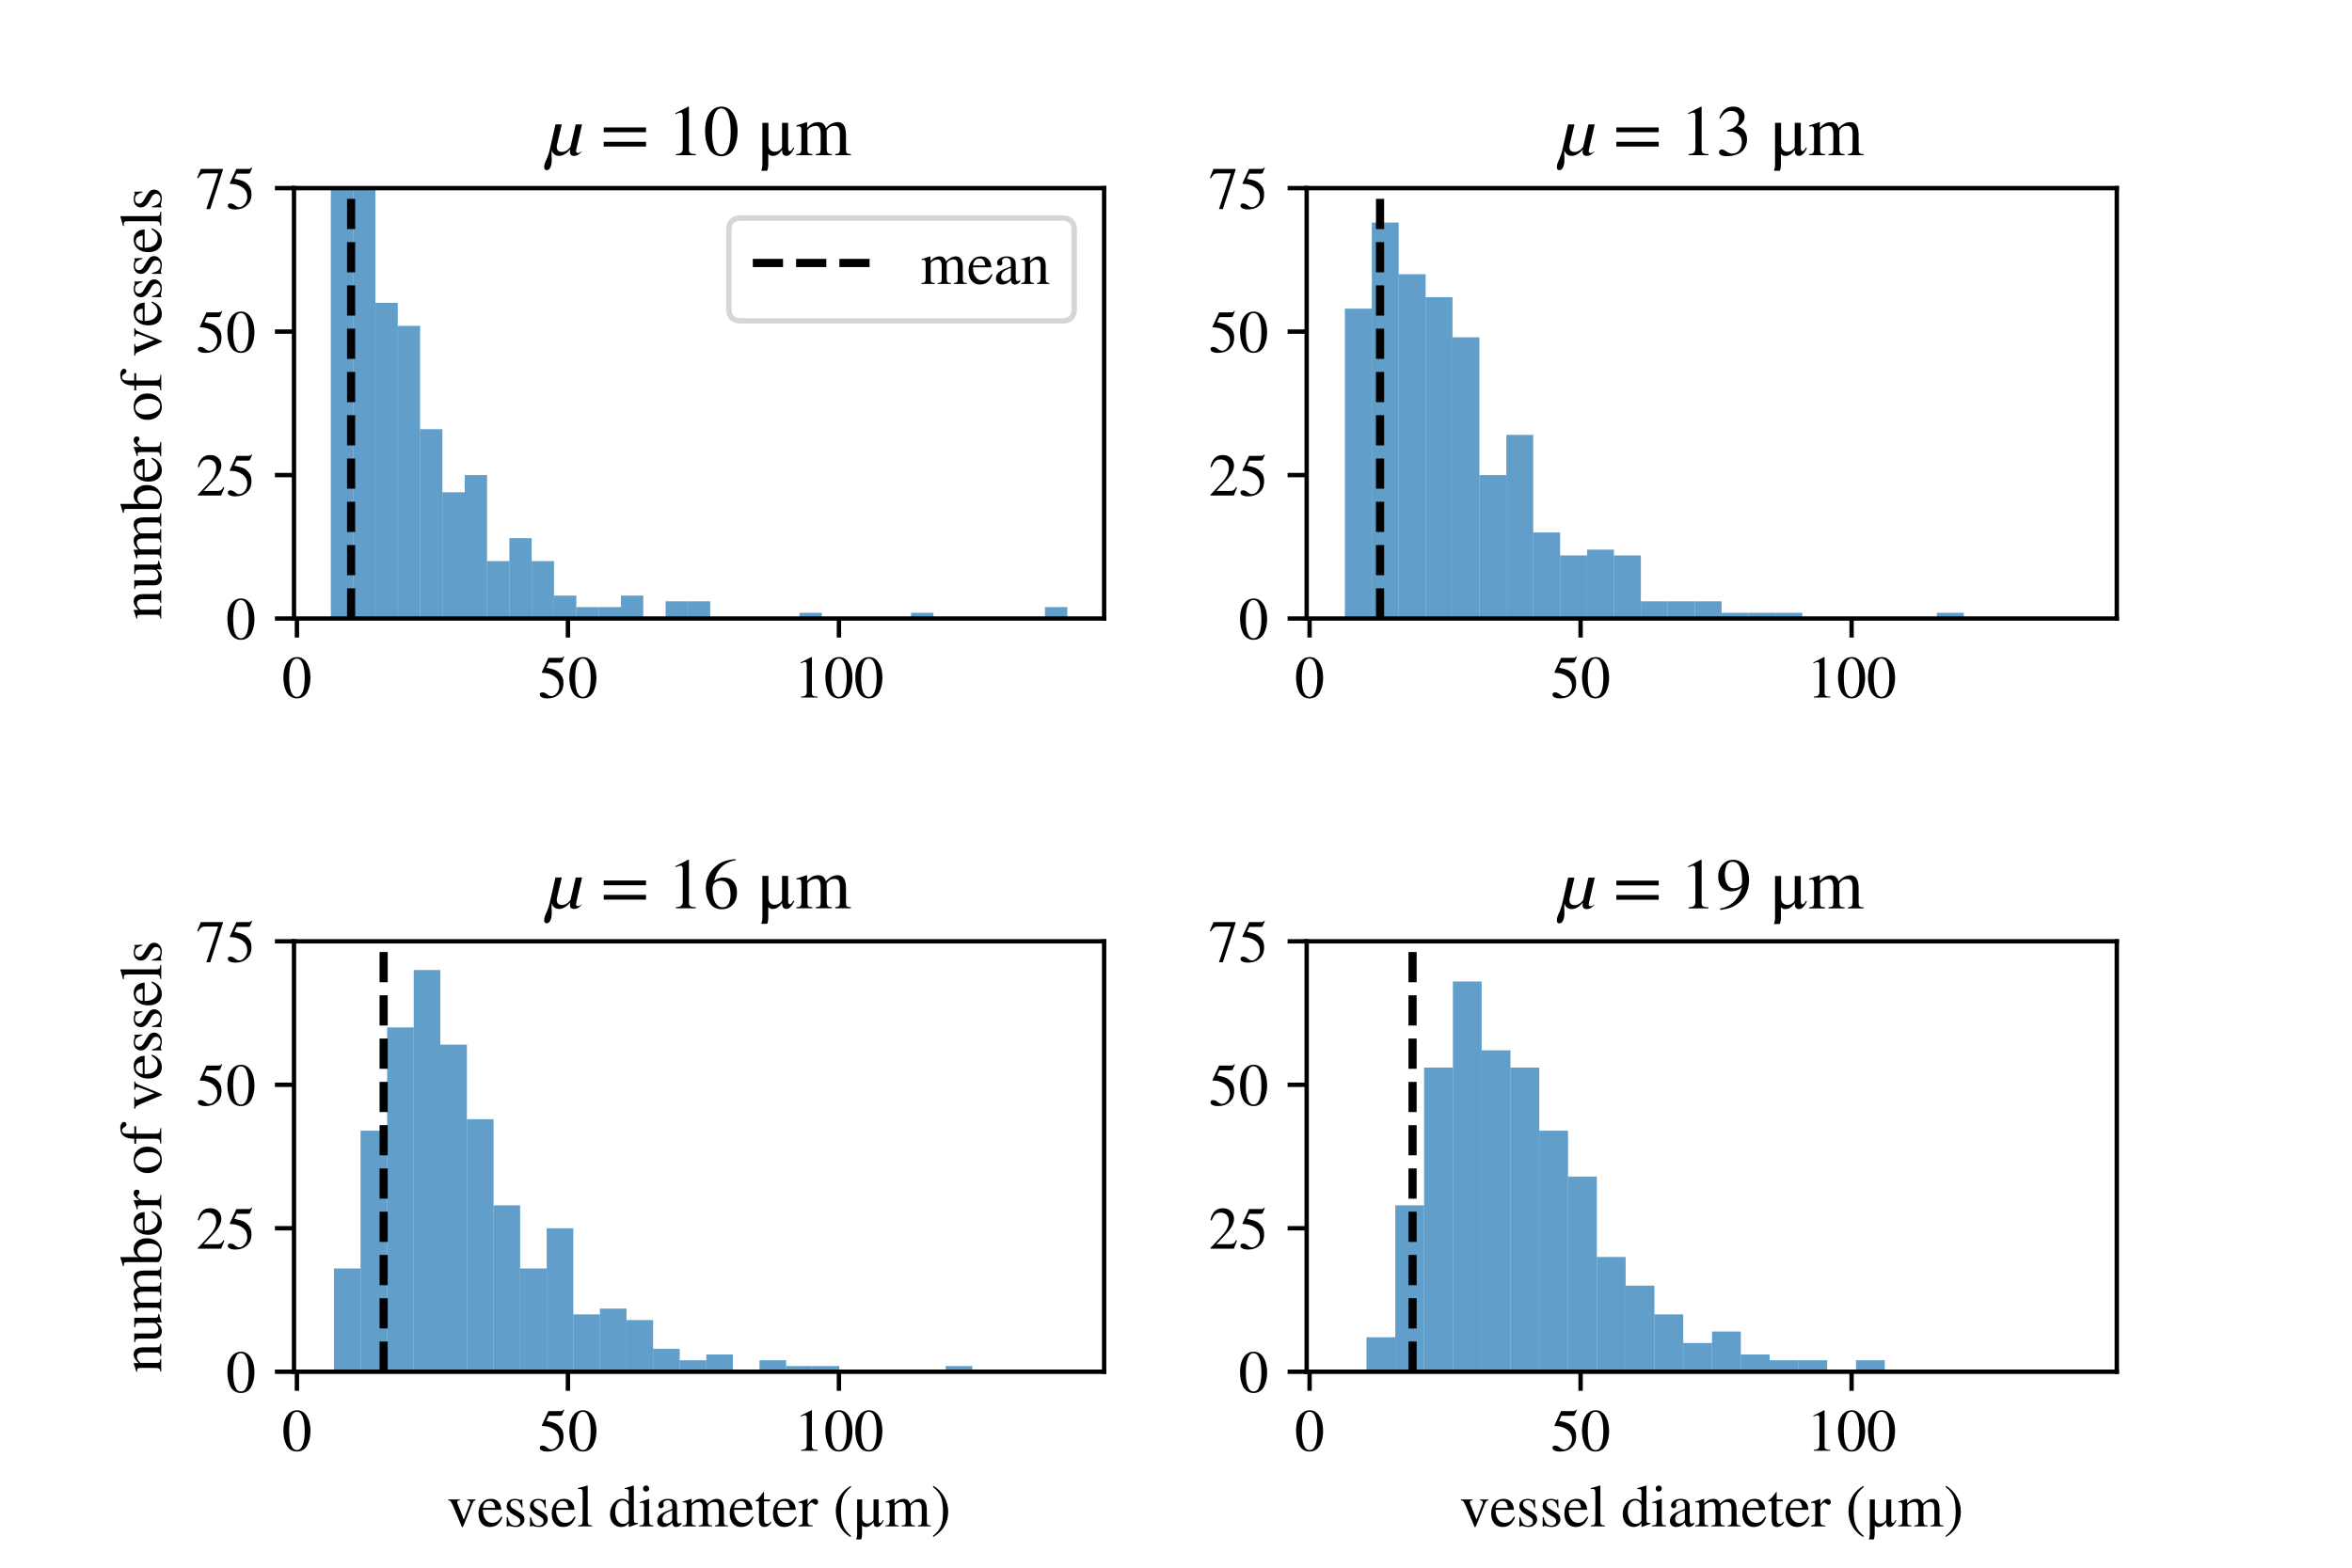 <?xml version="1.0" encoding="utf-8" standalone="no"?>
<!DOCTYPE svg PUBLIC "-//W3C//DTD SVG 1.1//EN"
  "http://www.w3.org/Graphics/SVG/1.1/DTD/svg11.dtd">
<!-- Created with matplotlib (https://matplotlib.org/) -->
<svg height="288pt" version="1.1" viewBox="0 0 432 288" width="432pt" xmlns="http://www.w3.org/2000/svg" xmlns:xlink="http://www.w3.org/1999/xlink">
 <defs>
  <style type="text/css">
*{stroke-linecap:butt;stroke-linejoin:round;}
  </style>
 </defs>
 <g id="figure_1">
  <g id="patch_1">
   <path d="M 0 288 
L 432 288 
L 432 0 
L 0 0 
z
" style="fill:#ffffff;"/>
  </g>
  <g id="axes_1">
   <g id="patch_2">
    <path d="M 54 113.629 
L 202.8 113.629 
L 202.8 34.56 
L 54 34.56 
z
" style="fill:#ffffff;"/>
   </g>
   <g id="patch_3">
    <path clip-path="url(#pf785f69124)" d="M 60.764 113.629 
L 64.863 113.629 
L 64.863 33.506 
L 60.764 33.506 
z
" style="fill:#1f77b4;opacity:0.7;"/>
   </g>
   <g id="patch_4">
    <path clip-path="url(#pf785f69124)" d="M 64.863 113.629 
L 68.962 113.629 
L 68.962 19.8 
L 64.863 19.8 
z
" style="fill:#1f77b4;opacity:0.7;"/>
   </g>
   <g id="patch_5">
    <path clip-path="url(#pf785f69124)" d="M 68.962 113.629 
L 73.061 113.629 
L 73.061 55.645 
L 68.962 55.645 
z
" style="fill:#1f77b4;opacity:0.7;"/>
   </g>
   <g id="patch_6">
    <path clip-path="url(#pf785f69124)" d="M 73.061 113.629 
L 77.16 113.629 
L 77.16 59.862 
L 73.061 59.862 
z
" style="fill:#1f77b4;opacity:0.7;"/>
   </g>
   <g id="patch_7">
    <path clip-path="url(#pf785f69124)" d="M 77.16 113.629 
L 81.26 113.629 
L 81.26 78.839 
L 77.16 78.839 
z
" style="fill:#1f77b4;opacity:0.7;"/>
   </g>
   <g id="patch_8">
    <path clip-path="url(#pf785f69124)" d="M 81.26 113.629 
L 85.359 113.629 
L 85.359 90.435 
L 81.26 90.435 
z
" style="fill:#1f77b4;opacity:0.7;"/>
   </g>
   <g id="patch_9">
    <path clip-path="url(#pf785f69124)" d="M 85.359 113.629 
L 89.458 113.629 
L 89.458 87.273 
L 85.359 87.273 
z
" style="fill:#1f77b4;opacity:0.7;"/>
   </g>
   <g id="patch_10">
    <path clip-path="url(#pf785f69124)" d="M 89.458 113.629 
L 93.557 113.629 
L 93.557 103.087 
L 89.458 103.087 
z
" style="fill:#1f77b4;opacity:0.7;"/>
   </g>
   <g id="patch_11">
    <path clip-path="url(#pf785f69124)" d="M 93.557 113.629 
L 97.656 113.629 
L 97.656 98.87 
L 93.557 98.87 
z
" style="fill:#1f77b4;opacity:0.7;"/>
   </g>
   <g id="patch_12">
    <path clip-path="url(#pf785f69124)" d="M 97.656 113.629 
L 101.755 113.629 
L 101.755 103.087 
L 97.656 103.087 
z
" style="fill:#1f77b4;opacity:0.7;"/>
   </g>
   <g id="patch_13">
    <path clip-path="url(#pf785f69124)" d="M 101.755 113.629 
L 105.855 113.629 
L 105.855 109.412 
L 101.755 109.412 
z
" style="fill:#1f77b4;opacity:0.7;"/>
   </g>
   <g id="patch_14">
    <path clip-path="url(#pf785f69124)" d="M 105.855 113.629 
L 109.954 113.629 
L 109.954 111.521 
L 105.855 111.521 
z
" style="fill:#1f77b4;opacity:0.7;"/>
   </g>
   <g id="patch_15">
    <path clip-path="url(#pf785f69124)" d="M 109.954 113.629 
L 114.053 113.629 
L 114.053 111.521 
L 109.954 111.521 
z
" style="fill:#1f77b4;opacity:0.7;"/>
   </g>
   <g id="patch_16">
    <path clip-path="url(#pf785f69124)" d="M 114.053 113.629 
L 118.152 113.629 
L 118.152 109.412 
L 114.053 109.412 
z
" style="fill:#1f77b4;opacity:0.7;"/>
   </g>
   <g id="patch_17">
    <path clip-path="url(#pf785f69124)" d="M 118.152 113.629 
L 122.251 113.629 
L 122.251 113.629 
L 118.152 113.629 
z
" style="fill:#1f77b4;opacity:0.7;"/>
   </g>
   <g id="patch_18">
    <path clip-path="url(#pf785f69124)" d="M 122.251 113.629 
L 126.35 113.629 
L 126.35 110.466 
L 122.251 110.466 
z
" style="fill:#1f77b4;opacity:0.7;"/>
   </g>
   <g id="patch_19">
    <path clip-path="url(#pf785f69124)" d="M 126.35 113.629 
L 130.45 113.629 
L 130.45 110.466 
L 126.35 110.466 
z
" style="fill:#1f77b4;opacity:0.7;"/>
   </g>
   <g id="patch_20">
    <path clip-path="url(#pf785f69124)" d="M 130.45 113.629 
L 134.549 113.629 
L 134.549 113.629 
L 130.45 113.629 
z
" style="fill:#1f77b4;opacity:0.7;"/>
   </g>
   <g id="patch_21">
    <path clip-path="url(#pf785f69124)" d="M 134.549 113.629 
L 138.648 113.629 
L 138.648 113.629 
L 134.549 113.629 
z
" style="fill:#1f77b4;opacity:0.7;"/>
   </g>
   <g id="patch_22">
    <path clip-path="url(#pf785f69124)" d="M 138.648 113.629 
L 142.747 113.629 
L 142.747 113.629 
L 138.648 113.629 
z
" style="fill:#1f77b4;opacity:0.7;"/>
   </g>
   <g id="patch_23">
    <path clip-path="url(#pf785f69124)" d="M 142.747 113.629 
L 146.846 113.629 
L 146.846 113.629 
L 142.747 113.629 
z
" style="fill:#1f77b4;opacity:0.7;"/>
   </g>
   <g id="patch_24">
    <path clip-path="url(#pf785f69124)" d="M 146.846 113.629 
L 150.945 113.629 
L 150.945 112.575 
L 146.846 112.575 
z
" style="fill:#1f77b4;opacity:0.7;"/>
   </g>
   <g id="patch_25">
    <path clip-path="url(#pf785f69124)" d="M 150.945 113.629 
L 155.045 113.629 
L 155.045 113.629 
L 150.945 113.629 
z
" style="fill:#1f77b4;opacity:0.7;"/>
   </g>
   <g id="patch_26">
    <path clip-path="url(#pf785f69124)" d="M 155.045 113.629 
L 159.144 113.629 
L 159.144 113.629 
L 155.045 113.629 
z
" style="fill:#1f77b4;opacity:0.7;"/>
   </g>
   <g id="patch_27">
    <path clip-path="url(#pf785f69124)" d="M 159.144 113.629 
L 163.243 113.629 
L 163.243 113.629 
L 159.144 113.629 
z
" style="fill:#1f77b4;opacity:0.7;"/>
   </g>
   <g id="patch_28">
    <path clip-path="url(#pf785f69124)" d="M 163.243 113.629 
L 167.342 113.629 
L 167.342 113.629 
L 163.243 113.629 
z
" style="fill:#1f77b4;opacity:0.7;"/>
   </g>
   <g id="patch_29">
    <path clip-path="url(#pf785f69124)" d="M 167.342 113.629 
L 171.441 113.629 
L 171.441 112.575 
L 167.342 112.575 
z
" style="fill:#1f77b4;opacity:0.7;"/>
   </g>
   <g id="patch_30">
    <path clip-path="url(#pf785f69124)" d="M 171.441 113.629 
L 175.54 113.629 
L 175.54 113.629 
L 171.441 113.629 
z
" style="fill:#1f77b4;opacity:0.7;"/>
   </g>
   <g id="patch_31">
    <path clip-path="url(#pf785f69124)" d="M 175.54 113.629 
L 179.64 113.629 
L 179.64 113.629 
L 175.54 113.629 
z
" style="fill:#1f77b4;opacity:0.7;"/>
   </g>
   <g id="patch_32">
    <path clip-path="url(#pf785f69124)" d="M 179.64 113.629 
L 183.739 113.629 
L 183.739 113.629 
L 179.64 113.629 
z
" style="fill:#1f77b4;opacity:0.7;"/>
   </g>
   <g id="patch_33">
    <path clip-path="url(#pf785f69124)" d="M 183.739 113.629 
L 187.838 113.629 
L 187.838 113.629 
L 183.739 113.629 
z
" style="fill:#1f77b4;opacity:0.7;"/>
   </g>
   <g id="patch_34">
    <path clip-path="url(#pf785f69124)" d="M 187.838 113.629 
L 191.937 113.629 
L 191.937 113.629 
L 187.838 113.629 
z
" style="fill:#1f77b4;opacity:0.7;"/>
   </g>
   <g id="patch_35">
    <path clip-path="url(#pf785f69124)" d="M 191.937 113.629 
L 196.036 113.629 
L 196.036 111.521 
L 191.937 111.521 
z
" style="fill:#1f77b4;opacity:0.7;"/>
   </g>
   <g id="matplotlib.axis_1">
    <g id="xtick_1">
     <g id="line2d_1">
      <defs>
       <path d="M 0 0 
L 0 3.5 
" id="m9062e6466d" style="stroke:#000000;stroke-width:0.8;"/>
      </defs>
      <g>
       <use style="stroke:#000000;stroke-width:0.8;" x="54.536" xlink:href="#m9062e6466d" y="113.629"/>
      </g>
     </g>
     <g id="text_1">
      <!-- 0 -->
      <defs>
       <path d="M 47.594 33 
Q 47.594 26.297 46.297 20.344 
Q 45 14.406 42.453 9.406 
Q 39.906 4.406 35.406 1.5 
Q 30.906 -1.406 25 -1.406 
Q 18.906 -1.406 14.297 1.688 
Q 9.703 4.797 7.203 10 
Q 4.703 15.203 3.547 21.094 
Q 2.406 27 2.406 33.594 
Q 2.406 42.906 4.703 50.344 
Q 7 57.797 12.344 62.688 
Q 17.703 67.594 25.406 67.594 
Q 35.203 67.594 41.391 58 
Q 47.594 48.406 47.594 33 
z
M 38 32.5 
Q 38 48.297 34.641 56.641 
Q 31.297 65 24.797 65 
Q 18.594 65 15.297 56.594 
Q 12 48.203 12 32.906 
Q 12 17.5 15.297 9.344 
Q 18.594 1.203 25 1.203 
Q 31.297 1.203 34.641 9.344 
Q 38 17.5 38 32.5 
z
" id="STIXGeneral-Regular-48"/>
      </defs>
      <g transform="translate(51.786 128.142)scale(0.11 -0.11)">
       <use xlink:href="#STIXGeneral-Regular-48"/>
      </g>
     </g>
    </g>
    <g id="xtick_2">
     <g id="line2d_2">
      <g>
       <use style="stroke:#000000;stroke-width:0.8;" x="104.312" xlink:href="#m9062e6466d" y="113.629"/>
      </g>
     </g>
     <g id="text_2">
      <!-- 50 -->
      <defs>
       <path d="M 43.797 68.094 
L 40.203 59.594 
Q 39.594 58.297 37.5 58.297 
L 18.094 58.297 
L 14.094 49.797 
Q 25.094 47.703 30 45.25 
Q 34.906 42.797 39.094 37 
Q 42.594 32.203 42.594 24.297 
Q 42.594 17.094 40.25 12.188 
Q 37.906 7.297 32.797 3.5 
Q 26 -1.406 15.797 -1.406 
Q 10.094 -1.406 6.594 0.297 
Q 3.094 2 3.094 4.797 
Q 3.094 8.594 7.594 8.594 
Q 11.203 8.594 15 5.5 
Q 18.906 2.297 22.094 2.297 
Q 27.297 2.297 31.438 7.5 
Q 35.594 12.703 35.594 19.203 
Q 35.594 28.797 28.906 34.203 
Q 20.203 41.203 7.594 41.203 
Q 6.406 41.203 6.406 42 
L 6.5 42.5 
L 17.406 66.203 
L 38.094 66.203 
Q 39.797 66.203 40.75 66.703 
Q 41.703 67.203 42.906 68.797 
z
" id="STIXGeneral-Regular-53"/>
      </defs>
      <g transform="translate(98.812 128.142)scale(0.11 -0.11)">
       <use xlink:href="#STIXGeneral-Regular-53"/>
       <use x="50" xlink:href="#STIXGeneral-Regular-48"/>
      </g>
     </g>
    </g>
    <g id="xtick_3">
     <g id="line2d_3">
      <g>
       <use style="stroke:#000000;stroke-width:0.8;" x="154.088" xlink:href="#m9062e6466d" y="113.629"/>
      </g>
     </g>
     <g id="text_3">
      <!-- 100 -->
      <defs>
       <path d="M 39.406 0 
L 11.797 0 
L 11.797 1.5 
Q 17.297 1.797 19.297 3.547 
Q 21.297 5.297 21.297 9.5 
L 21.297 54.406 
Q 21.297 59.297 18.297 59.297 
Q 16.906 59.297 13.797 58.094 
L 11.094 57.094 
L 11.094 58.5 
L 29 67.594 
L 29.906 67.297 
L 29.906 7.594 
Q 29.906 4.297 31.906 2.891 
Q 33.906 1.5 39.406 1.5 
z
" id="STIXGeneral-Regular-49"/>
      </defs>
      <g transform="translate(145.838 128.142)scale(0.11 -0.11)">
       <use xlink:href="#STIXGeneral-Regular-49"/>
       <use x="50" xlink:href="#STIXGeneral-Regular-48"/>
       <use x="100" xlink:href="#STIXGeneral-Regular-48"/>
      </g>
     </g>
    </g>
   </g>
   <g id="matplotlib.axis_2">
    <g id="ytick_1">
     <g id="line2d_4">
      <defs>
       <path d="M 0 0 
L -3.5 0 
" id="m9eb4b8b4f2" style="stroke:#000000;stroke-width:0.8;"/>
      </defs>
      <g>
       <use style="stroke:#000000;stroke-width:0.8;" x="54" xlink:href="#m9eb4b8b4f2" y="113.629"/>
      </g>
     </g>
     <g id="text_4">
      <!-- 0 -->
      <g transform="translate(41.5 117.385)scale(0.11 -0.11)">
       <use xlink:href="#STIXGeneral-Regular-48"/>
      </g>
     </g>
    </g>
    <g id="ytick_2">
     <g id="line2d_5">
      <g>
       <use style="stroke:#000000;stroke-width:0.8;" x="54" xlink:href="#m9eb4b8b4f2" y="87.273"/>
      </g>
     </g>
     <g id="text_5">
      <!-- 25 -->
      <defs>
       <path d="M 47.406 13.703 
L 42 0 
L 2.906 0 
L 2.906 1.203 
L 20.703 20.094 
Q 27.703 27.406 30.703 33.5 
Q 33.703 39.594 33.703 46.094 
Q 33.703 52.797 30 56.5 
Q 26.297 60.203 19.797 60.203 
Q 14.406 60.203 11.25 57.391 
Q 8.094 54.594 5.094 47.203 
L 3 47.703 
Q 4.703 57 9.844 62.297 
Q 15 67.594 23.797 67.594 
Q 32.094 67.594 37.188 62.594 
Q 42.297 57.594 42.297 50 
Q 42.297 38.703 29.5 25.203 
L 13 7.594 
L 36.406 7.594 
Q 39.703 7.594 41.641 8.891 
Q 43.594 10.203 46 14.297 
z
" id="STIXGeneral-Regular-50"/>
      </defs>
      <g transform="translate(36 91.029)scale(0.11 -0.11)">
       <use xlink:href="#STIXGeneral-Regular-50"/>
       <use x="50" xlink:href="#STIXGeneral-Regular-53"/>
      </g>
     </g>
    </g>
    <g id="ytick_3">
     <g id="line2d_6">
      <g>
       <use style="stroke:#000000;stroke-width:0.8;" x="54" xlink:href="#m9eb4b8b4f2" y="60.916"/>
      </g>
     </g>
     <g id="text_6">
      <!-- 50 -->
      <g transform="translate(36 64.673)scale(0.11 -0.11)">
       <use xlink:href="#STIXGeneral-Regular-53"/>
       <use x="50" xlink:href="#STIXGeneral-Regular-48"/>
      </g>
     </g>
    </g>
    <g id="ytick_4">
     <g id="line2d_7">
      <g>
       <use style="stroke:#000000;stroke-width:0.8;" x="54" xlink:href="#m9eb4b8b4f2" y="34.56"/>
      </g>
     </g>
     <g id="text_7">
      <!-- 75 -->
      <defs>
       <path d="M 44.906 64.594 
L 23.703 -0.797 
L 17.203 -0.797 
L 37 58.797 
L 15.5 58.797 
Q 11.203 58.797 9.094 57.297 
Q 7 55.797 3.797 50.594 
L 2 51.5 
L 8 66.203 
L 44.906 66.203 
z
" id="STIXGeneral-Regular-55"/>
      </defs>
      <g transform="translate(36 38.316)scale(0.11 -0.11)">
       <use xlink:href="#STIXGeneral-Regular-55"/>
       <use x="50" xlink:href="#STIXGeneral-Regular-53"/>
      </g>
     </g>
    </g>
    <g id="text_8">
     <!-- number of vessels -->
     <defs>
      <path d="M 48.5 0 
L 27.703 0 
L 27.797 1.5 
Q 31.5 1.797 32.75 3.641 
Q 34 5.5 34 10.5 
L 34 30.406 
Q 34 40.5 26.703 40.5 
Q 24.203 40.5 22 39.297 
Q 19.797 38.094 16.406 34.797 
L 16.406 7.203 
Q 16.406 4.203 17.75 3 
Q 19.094 1.797 22.906 1.5 
L 22.906 0 
L 1.797 0 
L 1.797 1.5 
Q 5.594 1.797 6.797 3.344 
Q 8 4.906 8 9.406 
L 8 33.703 
Q 8 37.406 7.297 38.797 
Q 6.594 40.203 4.5 40.203 
Q 2.5 40.203 1.594 39.797 
L 1.594 41.5 
Q 8.594 43.5 15.297 46 
L 16.094 45.703 
L 16.094 37.906 
L 16.203 37.906 
Q 23.297 46 30.594 46 
Q 36.297 46 39.344 42 
Q 42.406 38 42.406 30.594 
L 42.406 8.5 
Q 42.406 4.5 43.594 3.203 
Q 44.797 1.906 48.5 1.5 
z
" id="STIXGeneral-Regular-110"/>
      <path d="M 48 5 
L 48 3.594 
Q 40.203 1.5 34.297 -0.906 
L 33.797 -0.594 
L 33.797 7.594 
L 33.594 7.594 
Q 27.297 -1 19.297 -1 
Q 13.594 -1 10.344 2.5 
Q 7.094 6 7.094 11.797 
L 7.094 36.906 
Q 7.094 40.594 5.797 42 
Q 4.5 43.406 0.906 43.594 
L 0.906 45 
L 15.5 45 
L 15.5 12.703 
Q 15.5 9.297 17.547 7.047 
Q 19.594 4.797 22.594 4.797 
Q 27.5 4.797 31 7.906 
Q 32.297 9.094 32.797 10.141 
Q 33.297 11.203 33.297 13.703 
L 33.297 36.797 
Q 33.297 40.703 31.891 41.844 
Q 30.5 43 25.906 43.297 
L 25.906 45 
L 41.703 45 
L 41.703 10.703 
Q 41.703 7.203 42.844 6.094 
Q 44 5 47.406 5 
z
" id="STIXGeneral-Regular-117"/>
      <path d="M 77.5 0 
L 55.703 0 
L 55.703 1.5 
Q 59.906 1.906 61.047 3.25 
Q 62.203 4.594 62.203 9 
L 62.203 29.594 
Q 62.203 35.594 60.453 38.188 
Q 58.703 40.797 54.5 40.797 
Q 51 40.797 48.547 39.391 
Q 46.094 38 43.797 34.703 
L 43.797 9.5 
Q 43.797 4.703 45.25 3.141 
Q 46.703 1.594 51 1.5 
L 51 0 
L 28.594 0 
L 28.594 1.5 
Q 33 1.797 34.203 2.938 
Q 35.406 4.094 35.406 8.594 
L 35.406 29.703 
Q 35.406 40.797 28.906 40.797 
Q 26.094 40.797 22.938 39.547 
Q 19.797 38.297 18.297 36.5 
Q 17 35 17 34.797 
L 17 7 
Q 17 3.797 18.391 2.75 
Q 19.797 1.703 23.797 1.5 
L 23.797 0 
L 1.594 0 
L 1.594 1.5 
Q 5.797 1.594 7.188 3.047 
Q 8.594 4.5 8.594 8.797 
L 8.594 33.594 
Q 8.594 37.297 7.797 38.75 
Q 7 40.203 5.094 40.203 
Q 3.594 40.203 1.906 39.797 
L 1.906 41.5 
Q 8.703 43.406 15.797 46 
L 16.594 45.703 
L 16.594 38.297 
L 16.797 38.297 
Q 21.297 43 24.75 44.5 
Q 28.203 46 32.094 46 
Q 40 46 42.703 37.594 
Q 50.5 46 59 46 
Q 70.594 46 70.594 28 
L 70.594 7.703 
Q 70.594 4.406 71.594 3.156 
Q 72.594 1.906 74.906 1.703 
L 77.5 1.5 
z
" id="STIXGeneral-Regular-109"/>
      <path d="M 15.297 68.094 
L 15.297 37.594 
Q 16.906 41.406 20.547 43.703 
Q 24.203 46 28.797 46 
Q 36.703 46 41.75 39.703 
Q 46.797 33.406 46.797 24 
Q 46.797 13 40.094 6 
Q 33.406 -1 23.406 -1 
Q 17.297 -1 12.094 1.047 
Q 6.906 3.094 6.906 5.594 
L 6.906 56.594 
Q 6.906 60.297 6 61.344 
Q 5.094 62.406 2 62.406 
Q 1.297 62.406 0.297 62.203 
L 0.297 63.906 
L 3.297 64.797 
Q 13.5 67.906 14.797 68.297 
z
M 15.297 31.797 
L 15.297 7.406 
Q 15.297 5.094 18.141 3.641 
Q 21 2.203 25 2.203 
Q 30.906 2.203 34.297 6.5 
Q 38 11.094 38 19.703 
Q 38 29.5 34.094 35 
Q 30.797 39.703 25.203 39.703 
Q 21.203 39.703 18.25 37.344 
Q 15.297 35 15.297 31.797 
z
" id="STIXGeneral-Regular-98"/>
      <path d="M 40.797 16.406 
L 42.406 15.703 
Q 36.406 -1 21.5 -1 
Q 12.703 -1 7.594 5.141 
Q 2.5 11.297 2.5 21.703 
Q 2.5 32.406 8.203 39.203 
Q 13.906 46 23.203 46 
Q 32.203 46 37.094 39.094 
Q 40 35.094 40.5 27.703 
L 9.703 27.703 
Q 10.094 21.406 10.938 18.094 
Q 11.797 14.797 14.297 11.406 
Q 18.5 5.906 25.406 5.906 
Q 30.297 5.906 33.641 8.297 
Q 37 10.703 40.797 16.406 
z
M 9.906 30.906 
L 30.297 30.906 
Q 29.406 37.203 27.344 39.797 
Q 25.297 42.406 20.5 42.406 
Q 16.297 42.406 13.5 39.453 
Q 10.703 36.5 9.906 30.906 
z
" id="STIXGeneral-Regular-101"/>
      <path d="M 16 45.797 
L 16 36.594 
Q 19.797 42 22.344 44 
Q 24.906 46 28 46 
Q 30.594 46 32.047 44.594 
Q 33.5 43.203 33.5 40.703 
Q 33.5 38.594 32.453 37.391 
Q 31.406 36.203 29.594 36.203 
Q 27.703 36.203 25.594 38.203 
Q 24 39.703 23 39.703 
Q 20.906 39.703 18.453 36.797 
Q 16 33.906 16 31.5 
L 16 9 
Q 16 4.703 17.703 3.203 
Q 19.406 1.703 24.5 1.5 
L 24.5 0 
L 0.5 0 
L 0.5 1.5 
Q 5.297 2.406 6.438 3.5 
Q 7.594 4.594 7.594 8.406 
L 7.594 33.406 
Q 7.594 36.703 6.844 38.047 
Q 6.094 39.406 4.203 39.406 
Q 2.594 39.406 0.703 39 
L 0.703 40.594 
Q 7 42.594 15.5 46 
z
" id="STIXGeneral-Regular-114"/>
      <path id="STIXGeneral-Regular-32"/>
      <path d="M 47 23.094 
Q 47 12.594 40.75 5.797 
Q 34.5 -1 24.5 -1 
Q 15.297 -1 9.094 5.75 
Q 2.906 12.5 2.906 22.797 
Q 2.906 33.203 9.094 39.594 
Q 15.297 46 25.406 46 
Q 34.703 46 40.844 39.641 
Q 47 33.297 47 23.094 
z
M 38 20.406 
Q 38 31.797 33 38.203 
Q 29 43.203 23.5 43.203 
Q 18.297 43.203 15.094 38.953 
Q 11.906 34.703 11.906 27.297 
Q 11.906 14.5 17.203 6.797 
Q 20.594 1.797 26.203 1.797 
Q 31.703 1.797 34.844 6.75 
Q 38 11.703 38 20.406 
z
" id="STIXGeneral-Regular-111"/>
      <path d="M 2.094 45 
L 10.297 45 
Q 10.406 51 11.094 54.344 
Q 11.797 57.703 13.797 61.094 
Q 18 68.297 27.906 68.297 
Q 32.406 68.297 35.344 66.547 
Q 38.297 64.797 38.297 62.094 
Q 38.297 60.406 37.094 59.203 
Q 35.906 58 34.094 58 
Q 31.703 58 29.594 61.594 
Q 27.203 65.5 24.297 65.5 
Q 18.703 65.5 18.703 56.594 
L 18.703 45 
L 30.906 45 
L 30.906 41.797 
L 18.703 41.797 
L 18.703 10.406 
Q 18.703 4.797 20.297 3.25 
Q 21.906 1.703 28 1.5 
L 28 0 
L 2 0 
L 2 1.5 
Q 7.406 1.797 8.844 3.344 
Q 10.297 4.906 10.297 10.406 
L 10.297 41.797 
L 2.094 41.797 
z
" id="STIXGeneral-Regular-102"/>
      <path d="M 47.703 45 
L 47.703 43.5 
Q 45.406 43.297 44.297 42 
Q 43.203 40.703 41.203 35.703 
L 28.406 3.594 
Q 26.406 -1.406 25.594 -1.406 
Q 24.797 -1.406 23.797 1.203 
Q 23.594 1.5 23.391 2.203 
Q 23.203 2.906 23 3.297 
L 11 32 
Q 7.797 39.594 6.297 41.438 
Q 4.797 43.297 1.906 43.5 
L 1.906 45 
L 21.5 45 
L 21.5 43.5 
Q 18.906 43.297 17.906 42.688 
Q 16.906 42.094 16.906 40.797 
Q 16.906 39.203 17.797 37 
L 28 11.406 
L 37.906 37.297 
Q 38.5 38.797 38.5 40.297 
Q 38.5 43.094 33.797 43.5 
L 33.797 45 
z
" id="STIXGeneral-Regular-118"/>
      <path d="M 15.594 30.094 
L 26 23.797 
Q 31 20.797 32.891 18.188 
Q 34.797 15.594 34.797 11.5 
Q 34.797 6.5 30.641 2.75 
Q 26.5 -1 20.797 -1 
Q 16.094 -1 13.5 -0.094 
Q 10.797 0.797 8.906 0.797 
Q 7.203 0.797 6.5 -0.406 
L 5.203 -0.406 
L 5.203 15.297 
L 6.797 15.297 
Q 8.406 8 11.406 4.594 
Q 14.406 1.203 19.5 1.203 
Q 23.203 1.203 25.5 3.297 
Q 27.797 5.406 27.797 8.594 
Q 27.797 13.203 22.5 16.094 
L 17.094 19.094 
Q 5.094 25.797 5.094 33.594 
Q 5.094 39.406 8.844 42.656 
Q 12.594 45.906 18.906 45.906 
Q 23.297 45.906 25.594 44.797 
Q 27.406 44 28.406 44 
Q 29.094 44 30 45 
L 31.094 45 
L 31.594 31.406 
L 30.094 31.406 
Q 28.406 38.203 25.844 40.953 
Q 23.297 43.703 18.797 43.703 
Q 15.406 43.703 13.344 42 
Q 11.297 40.297 11.297 36.906 
Q 11.297 35.203 12.438 33.25 
Q 13.594 31.297 15.594 30.094 
z
" id="STIXGeneral-Regular-115"/>
      <path d="M 25.703 0 
L 2.094 0 
L 2.094 1.5 
Q 6.797 1.906 8.297 3.453 
Q 9.797 5 9.797 9.203 
L 9.797 56.094 
Q 9.797 59.703 8.891 61.094 
Q 8 62.5 5.594 62.5 
Q 3.5 62.5 1.906 62.297 
L 1.906 63.906 
Q 11.406 66.203 17.703 68.297 
L 18.203 67.906 
L 18.203 8.703 
Q 18.203 4.5 19.594 3.141 
Q 21 1.797 25.703 1.5 
z
" id="STIXGeneral-Regular-108"/>
     </defs>
     <g transform="translate(29.613 113.811)rotate(-90)scale(0.11 -0.11)">
      <use xlink:href="#STIXGeneral-Regular-110"/>
      <use x="50" xlink:href="#STIXGeneral-Regular-117"/>
      <use x="100" xlink:href="#STIXGeneral-Regular-109"/>
      <use x="177.8" xlink:href="#STIXGeneral-Regular-98"/>
      <use x="227.8" xlink:href="#STIXGeneral-Regular-101"/>
      <use x="272.2" xlink:href="#STIXGeneral-Regular-114"/>
      <use x="305.5" xlink:href="#STIXGeneral-Regular-32"/>
      <use x="330.5" xlink:href="#STIXGeneral-Regular-111"/>
      <use x="380.5" xlink:href="#STIXGeneral-Regular-102"/>
      <use x="413.8" xlink:href="#STIXGeneral-Regular-32"/>
      <use x="438.8" xlink:href="#STIXGeneral-Regular-118"/>
      <use x="488.8" xlink:href="#STIXGeneral-Regular-101"/>
      <use x="533.2" xlink:href="#STIXGeneral-Regular-115"/>
      <use x="572.1" xlink:href="#STIXGeneral-Regular-115"/>
      <use x="611" xlink:href="#STIXGeneral-Regular-101"/>
      <use x="655.4" xlink:href="#STIXGeneral-Regular-108"/>
      <use x="683.2" xlink:href="#STIXGeneral-Regular-115"/>
     </g>
    </g>
   </g>
   <g id="line2d_8">
    <path clip-path="url(#pf785f69124)" d="M 64.491 113.629 
L 64.491 34.56 
" style="fill:none;stroke:#000000;stroke-dasharray:5.55,2.4;stroke-dashoffset:0;stroke-width:1.5;"/>
   </g>
   <g id="patch_36">
    <path d="M 54 113.629 
L 54 34.56 
" style="fill:none;stroke:#000000;stroke-linecap:square;stroke-linejoin:miter;stroke-width:0.8;"/>
   </g>
   <g id="patch_37">
    <path d="M 202.8 113.629 
L 202.8 34.56 
" style="fill:none;stroke:#000000;stroke-linecap:square;stroke-linejoin:miter;stroke-width:0.8;"/>
   </g>
   <g id="patch_38">
    <path d="M 54 113.629 
L 202.8 113.629 
" style="fill:none;stroke:#000000;stroke-linecap:square;stroke-linejoin:miter;stroke-width:0.8;"/>
   </g>
   <g id="patch_39">
    <path d="M 54 34.56 
L 202.8 34.56 
" style="fill:none;stroke:#000000;stroke-linecap:square;stroke-linejoin:miter;stroke-width:0.8;"/>
   </g>
   <g id="text_9">
    <!-- ${µ}$ = 10 μm -->
    <defs>
     <path d="M 49.703 42.797 
L 41.906 9.203 
Q 41.297 6.5 41.297 5.797 
Q 41.297 3 43.906 3 
Q 46.203 3 49.5 5.594 
L 49.203 4.703 
Q 46 1.5 43.703 0.25 
Q 41.406 -1 38.5 -1 
Q 32.797 -1 32.797 4.906 
Q 32.797 6.094 33.203 8 
Q 25.5 -1 17.797 -1 
Q 10.203 -1 7.5 6.594 
Q 7.297 4.5 7.297 1.797 
Q 7.297 -0.703 7.391 -2.391 
Q 7.5 -4.094 7.5 -6.703 
Q 7.5 -13.203 5.547 -17.047 
Q 3.594 -20.906 0.406 -20.906 
Q -3 -20.906 -3 -16.406 
Q -3 -11.906 0.797 -4.594 
Q 3.406 2 4.203 5.406 
L 12.703 42.797 
L 21.5 42.797 
L 14.797 14.406 
Q 14.5 13.406 14.5 11.406 
Q 14.5 8.203 16.344 6.344 
Q 18.203 4.5 21.406 4.5 
Q 28.203 4.5 33.594 11.5 
L 40.906 42.797 
z
" id="STIXGeneral-Italic-181"/>
     <path d="M 63.703 32 
L 4.797 32 
L 4.797 38.594 
L 63.703 38.594 
z
M 63.703 12 
L 4.797 12 
L 4.797 18.594 
L 63.703 18.594 
z
" id="STIXGeneral-Regular-61"/>
     <path d="M 50.094 10.594 
L 51.594 9.906 
Q 46.297 -1 40.594 -1 
Q 34.5 -1 34.5 7.094 
L 34.297 7.094 
Q 28.703 -1 21.797 -1 
Q 16.906 -1 15.5 1.797 
L 15.297 1.797 
L 15.297 -13.094 
Q 15.297 -18.297 13.703 -21.703 
L 5.5 -21.703 
Q 7.094 -18 7.094 -13.203 
L 7.094 45 
L 15.5 45 
L 15.5 13.797 
Q 15.5 9.703 18.141 7.25 
Q 20.797 4.797 24.094 4.797 
Q 28.797 4.797 32.203 7.906 
Q 33.594 9.094 34.047 10.141 
Q 34.5 11.203 34.5 13.594 
L 34.5 45 
L 42.906 45 
L 42.906 11.297 
Q 42.906 5.594 44.906 5.594 
Q 46.406 5.594 47.453 6.594 
Q 48.5 7.594 50.094 10.594 
z
" id="STIXGeneral-Regular-956"/>
    </defs>
    <g transform="translate(100.35 28.56)scale(0.132 -0.132)">
     <use transform="translate(0 0.406)" xlink:href="#STIXGeneral-Italic-181"/>
     <use transform="translate(50 0.406)" xlink:href="#STIXGeneral-Regular-32"/>
     <use transform="translate(75 0.406)" xlink:href="#STIXGeneral-Regular-61"/>
     <use transform="translate(143.5 0.406)" xlink:href="#STIXGeneral-Regular-32"/>
     <use transform="translate(168.5 0.406)" xlink:href="#STIXGeneral-Regular-49"/>
     <use transform="translate(218.5 0.406)" xlink:href="#STIXGeneral-Regular-48"/>
     <use transform="translate(268.5 0.406)" xlink:href="#STIXGeneral-Regular-32"/>
     <use transform="translate(293.5 0.406)" xlink:href="#STIXGeneral-Regular-956"/>
     <use transform="translate(346.3 0.406)" xlink:href="#STIXGeneral-Regular-109"/>
    </g>
   </g>
   <g id="legend_1">
    <g id="patch_40">
     <path d="M 136.073 58.947 
L 195.1 58.947 
Q 197.3 58.947 197.3 56.747 
L 197.3 42.26 
Q 197.3 40.06 195.1 40.06 
L 136.073 40.06 
Q 133.873 40.06 133.873 42.26 
L 133.873 56.747 
Q 133.873 58.947 136.073 58.947 
z
" style="fill:#ffffff;opacity:0.8;stroke:#cccccc;stroke-linejoin:miter;"/>
    </g>
    <g id="line2d_9">
     <path d="M 138.273 48.31 
L 160.273 48.31 
" style="fill:none;stroke:#000000;stroke-dasharray:5.55,2.4;stroke-dashoffset:0;stroke-width:1.5;"/>
    </g>
    <g id="line2d_10"/>
    <g id="text_10">
     <!-- mean -->
     <defs>
      <path d="M 44.203 6.594 
L 44.203 3.797 
Q 40.406 -1 35.203 -1 
Q 29.5 -1 28.797 6.297 
L 28.703 6.297 
Q 22.297 -1 14.203 -1 
Q 9.5 -1 6.594 1.75 
Q 3.703 4.5 3.703 9.406 
Q 3.703 16.406 10.703 21.094 
Q 15.5 24.297 28.703 29.203 
L 28.703 34.594 
Q 28.703 39.094 26.547 41.344 
Q 24.406 43.594 20.906 43.594 
Q 17.906 43.594 15.906 42.141 
Q 13.906 40.703 13.906 38.703 
Q 13.906 37.797 14.203 36.688 
Q 14.5 35.594 14.5 34.5 
Q 14.5 33 13.141 31.703 
Q 11.797 30.406 9.906 30.406 
Q 8.203 30.406 6.891 31.703 
Q 5.594 33 5.594 35 
Q 5.594 39.797 10.703 43 
Q 15.406 46 22.203 46 
Q 30.297 46 34 41.5 
Q 35.797 39.406 36.297 37.25 
Q 36.797 35.094 36.797 30.406 
L 36.797 11.297 
Q 36.797 4.703 39.906 4.703 
Q 41.906 4.703 44.203 6.594 
z
M 28.703 12.703 
L 28.703 26.797 
Q 19.5 23.594 15.906 20.203 
Q 12.5 17.094 12.5 12.5 
Q 12.5 8.703 14.391 6.75 
Q 16.297 4.797 19.406 4.797 
Q 22.703 4.797 25.203 6.406 
Q 27.297 7.906 28 9.203 
Q 28.703 10.5 28.703 12.703 
z
" id="STIXGeneral-Regular-97"/>
     </defs>
     <g transform="translate(169.073 52.16)scale(0.11 -0.11)">
      <use xlink:href="#STIXGeneral-Regular-109"/>
      <use x="77.8" xlink:href="#STIXGeneral-Regular-101"/>
      <use x="122.2" xlink:href="#STIXGeneral-Regular-97"/>
      <use x="166.6" xlink:href="#STIXGeneral-Regular-110"/>
     </g>
    </g>
   </g>
  </g>
  <g id="axes_2">
   <g id="patch_41">
    <path d="M 240 113.629 
L 388.8 113.629 
L 388.8 34.56 
L 240 34.56 
z
" style="fill:#ffffff;"/>
   </g>
   <g id="patch_42">
    <path clip-path="url(#p934ea9045c)" d="M 247.019 113.629 
L 251.961 113.629 
L 251.961 56.699 
L 247.019 56.699 
z
" style="fill:#1f77b4;opacity:0.7;"/>
   </g>
   <g id="patch_43">
    <path clip-path="url(#p934ea9045c)" d="M 251.961 113.629 
L 256.903 113.629 
L 256.903 40.886 
L 251.961 40.886 
z
" style="fill:#1f77b4;opacity:0.7;"/>
   </g>
   <g id="patch_44">
    <path clip-path="url(#p934ea9045c)" d="M 256.903 113.629 
L 261.846 113.629 
L 261.846 50.374 
L 256.903 50.374 
z
" style="fill:#1f77b4;opacity:0.7;"/>
   </g>
   <g id="patch_45">
    <path clip-path="url(#p934ea9045c)" d="M 261.846 113.629 
L 266.788 113.629 
L 266.788 54.591 
L 261.846 54.591 
z
" style="fill:#1f77b4;opacity:0.7;"/>
   </g>
   <g id="patch_46">
    <path clip-path="url(#p934ea9045c)" d="M 266.788 113.629 
L 271.731 113.629 
L 271.731 61.971 
L 266.788 61.971 
z
" style="fill:#1f77b4;opacity:0.7;"/>
   </g>
   <g id="patch_47">
    <path clip-path="url(#p934ea9045c)" d="M 271.731 113.629 
L 276.673 113.629 
L 276.673 87.273 
L 271.731 87.273 
z
" style="fill:#1f77b4;opacity:0.7;"/>
   </g>
   <g id="patch_48">
    <path clip-path="url(#p934ea9045c)" d="M 276.673 113.629 
L 281.616 113.629 
L 281.616 79.893 
L 276.673 79.893 
z
" style="fill:#1f77b4;opacity:0.7;"/>
   </g>
   <g id="patch_49">
    <path clip-path="url(#p934ea9045c)" d="M 281.616 113.629 
L 286.558 113.629 
L 286.558 97.815 
L 281.616 97.815 
z
" style="fill:#1f77b4;opacity:0.7;"/>
   </g>
   <g id="patch_50">
    <path clip-path="url(#p934ea9045c)" d="M 286.558 113.629 
L 291.5 113.629 
L 291.5 102.032 
L 286.558 102.032 
z
" style="fill:#1f77b4;opacity:0.7;"/>
   </g>
   <g id="patch_51">
    <path clip-path="url(#p934ea9045c)" d="M 291.5 113.629 
L 296.443 113.629 
L 296.443 100.978 
L 291.5 100.978 
z
" style="fill:#1f77b4;opacity:0.7;"/>
   </g>
   <g id="patch_52">
    <path clip-path="url(#p934ea9045c)" d="M 296.443 113.629 
L 301.385 113.629 
L 301.385 102.032 
L 296.443 102.032 
z
" style="fill:#1f77b4;opacity:0.7;"/>
   </g>
   <g id="patch_53">
    <path clip-path="url(#p934ea9045c)" d="M 301.385 113.629 
L 306.328 113.629 
L 306.328 110.466 
L 301.385 110.466 
z
" style="fill:#1f77b4;opacity:0.7;"/>
   </g>
   <g id="patch_54">
    <path clip-path="url(#p934ea9045c)" d="M 306.328 113.629 
L 311.27 113.629 
L 311.27 110.466 
L 306.328 110.466 
z
" style="fill:#1f77b4;opacity:0.7;"/>
   </g>
   <g id="patch_55">
    <path clip-path="url(#p934ea9045c)" d="M 311.27 113.629 
L 316.213 113.629 
L 316.213 110.466 
L 311.27 110.466 
z
" style="fill:#1f77b4;opacity:0.7;"/>
   </g>
   <g id="patch_56">
    <path clip-path="url(#p934ea9045c)" d="M 316.213 113.629 
L 321.155 113.629 
L 321.155 112.575 
L 316.213 112.575 
z
" style="fill:#1f77b4;opacity:0.7;"/>
   </g>
   <g id="patch_57">
    <path clip-path="url(#p934ea9045c)" d="M 321.155 113.629 
L 326.097 113.629 
L 326.097 112.575 
L 321.155 112.575 
z
" style="fill:#1f77b4;opacity:0.7;"/>
   </g>
   <g id="patch_58">
    <path clip-path="url(#p934ea9045c)" d="M 326.097 113.629 
L 331.04 113.629 
L 331.04 112.575 
L 326.097 112.575 
z
" style="fill:#1f77b4;opacity:0.7;"/>
   </g>
   <g id="patch_59">
    <path clip-path="url(#p934ea9045c)" d="M 331.04 113.629 
L 335.982 113.629 
L 335.982 113.629 
L 331.04 113.629 
z
" style="fill:#1f77b4;opacity:0.7;"/>
   </g>
   <g id="patch_60">
    <path clip-path="url(#p934ea9045c)" d="M 335.982 113.629 
L 340.925 113.629 
L 340.925 113.629 
L 335.982 113.629 
z
" style="fill:#1f77b4;opacity:0.7;"/>
   </g>
   <g id="patch_61">
    <path clip-path="url(#p934ea9045c)" d="M 340.925 113.629 
L 345.867 113.629 
L 345.867 113.629 
L 340.925 113.629 
z
" style="fill:#1f77b4;opacity:0.7;"/>
   </g>
   <g id="patch_62">
    <path clip-path="url(#p934ea9045c)" d="M 345.867 113.629 
L 350.809 113.629 
L 350.809 113.629 
L 345.867 113.629 
z
" style="fill:#1f77b4;opacity:0.7;"/>
   </g>
   <g id="patch_63">
    <path clip-path="url(#p934ea9045c)" d="M 350.809 113.629 
L 355.752 113.629 
L 355.752 113.629 
L 350.809 113.629 
z
" style="fill:#1f77b4;opacity:0.7;"/>
   </g>
   <g id="patch_64">
    <path clip-path="url(#p934ea9045c)" d="M 355.752 113.629 
L 360.694 113.629 
L 360.694 112.575 
L 355.752 112.575 
z
" style="fill:#1f77b4;opacity:0.7;"/>
   </g>
   <g id="matplotlib.axis_3">
    <g id="xtick_4">
     <g id="line2d_11">
      <g>
       <use style="stroke:#000000;stroke-width:0.8;" x="240.536" xlink:href="#m9062e6466d" y="113.629"/>
      </g>
     </g>
     <g id="text_11">
      <!-- 0 -->
      <g transform="translate(237.786 128.142)scale(0.11 -0.11)">
       <use xlink:href="#STIXGeneral-Regular-48"/>
      </g>
     </g>
    </g>
    <g id="xtick_5">
     <g id="line2d_12">
      <g>
       <use style="stroke:#000000;stroke-width:0.8;" x="290.312" xlink:href="#m9062e6466d" y="113.629"/>
      </g>
     </g>
     <g id="text_12">
      <!-- 50 -->
      <g transform="translate(284.812 128.142)scale(0.11 -0.11)">
       <use xlink:href="#STIXGeneral-Regular-53"/>
       <use x="50" xlink:href="#STIXGeneral-Regular-48"/>
      </g>
     </g>
    </g>
    <g id="xtick_6">
     <g id="line2d_13">
      <g>
       <use style="stroke:#000000;stroke-width:0.8;" x="340.088" xlink:href="#m9062e6466d" y="113.629"/>
      </g>
     </g>
     <g id="text_13">
      <!-- 100 -->
      <g transform="translate(331.838 128.142)scale(0.11 -0.11)">
       <use xlink:href="#STIXGeneral-Regular-49"/>
       <use x="50" xlink:href="#STIXGeneral-Regular-48"/>
       <use x="100" xlink:href="#STIXGeneral-Regular-48"/>
      </g>
     </g>
    </g>
   </g>
   <g id="matplotlib.axis_4">
    <g id="ytick_5">
     <g id="line2d_14">
      <g>
       <use style="stroke:#000000;stroke-width:0.8;" x="240" xlink:href="#m9eb4b8b4f2" y="113.629"/>
      </g>
     </g>
     <g id="text_14">
      <!-- 0 -->
      <g transform="translate(227.5 117.385)scale(0.11 -0.11)">
       <use xlink:href="#STIXGeneral-Regular-48"/>
      </g>
     </g>
    </g>
    <g id="ytick_6">
     <g id="line2d_15">
      <g>
       <use style="stroke:#000000;stroke-width:0.8;" x="240" xlink:href="#m9eb4b8b4f2" y="87.273"/>
      </g>
     </g>
     <g id="text_15">
      <!-- 25 -->
      <g transform="translate(222 91.029)scale(0.11 -0.11)">
       <use xlink:href="#STIXGeneral-Regular-50"/>
       <use x="50" xlink:href="#STIXGeneral-Regular-53"/>
      </g>
     </g>
    </g>
    <g id="ytick_7">
     <g id="line2d_16">
      <g>
       <use style="stroke:#000000;stroke-width:0.8;" x="240" xlink:href="#m9eb4b8b4f2" y="60.916"/>
      </g>
     </g>
     <g id="text_16">
      <!-- 50 -->
      <g transform="translate(222 64.673)scale(0.11 -0.11)">
       <use xlink:href="#STIXGeneral-Regular-53"/>
       <use x="50" xlink:href="#STIXGeneral-Regular-48"/>
      </g>
     </g>
    </g>
    <g id="ytick_8">
     <g id="line2d_17">
      <g>
       <use style="stroke:#000000;stroke-width:0.8;" x="240" xlink:href="#m9eb4b8b4f2" y="34.56"/>
      </g>
     </g>
     <g id="text_17">
      <!-- 75 -->
      <g transform="translate(222 38.316)scale(0.11 -0.11)">
       <use xlink:href="#STIXGeneral-Regular-55"/>
       <use x="50" xlink:href="#STIXGeneral-Regular-53"/>
      </g>
     </g>
    </g>
   </g>
   <g id="line2d_18">
    <path clip-path="url(#p934ea9045c)" d="M 253.478 113.629 
L 253.478 34.56 
" style="fill:none;stroke:#000000;stroke-dasharray:5.55,2.4;stroke-dashoffset:0;stroke-width:1.5;"/>
   </g>
   <g id="patch_65">
    <path d="M 240 113.629 
L 240 34.56 
" style="fill:none;stroke:#000000;stroke-linecap:square;stroke-linejoin:miter;stroke-width:0.8;"/>
   </g>
   <g id="patch_66">
    <path d="M 388.8 113.629 
L 388.8 34.56 
" style="fill:none;stroke:#000000;stroke-linecap:square;stroke-linejoin:miter;stroke-width:0.8;"/>
   </g>
   <g id="patch_67">
    <path d="M 240 113.629 
L 388.8 113.629 
" style="fill:none;stroke:#000000;stroke-linecap:square;stroke-linejoin:miter;stroke-width:0.8;"/>
   </g>
   <g id="patch_68">
    <path d="M 240 34.56 
L 388.8 34.56 
" style="fill:none;stroke:#000000;stroke-linecap:square;stroke-linejoin:miter;stroke-width:0.8;"/>
   </g>
   <g id="text_18">
    <!-- ${µ}$ = 13 μm -->
    <defs>
     <path d="M 6.094 51 
L 4.5 51.406 
Q 6.797 58.906 11.688 63.25 
Q 16.594 67.594 24.094 67.594 
Q 31.094 67.594 35.391 63.797 
Q 39.703 60 39.703 53.906 
Q 39.703 45.703 30.406 40.094 
Q 35.906 37.703 38.703 34.797 
Q 43.094 29.906 43.094 21.906 
Q 43.094 13.906 38.5 7.906 
Q 35.094 3.297 28.75 0.938 
Q 22.406 -1.406 15.297 -1.406 
Q 4.094 -1.406 4.094 4.297 
Q 4.094 5.906 5.297 6.906 
Q 6.5 7.906 8.203 7.906 
Q 10.703 7.906 14.297 5.297 
Q 18.703 2.203 22.906 2.203 
Q 28.406 2.203 32.156 6.641 
Q 35.906 11.094 35.906 17.5 
Q 35.906 29 25.5 32 
Q 22.406 33 15.297 33 
L 15.297 34.406 
Q 20.906 36.297 23.703 38 
Q 31.797 42.594 31.797 51.406 
Q 31.797 56.406 28.938 59 
Q 26.094 61.594 21 61.594 
Q 12 61.594 6.094 51 
z
" id="STIXGeneral-Regular-51"/>
    </defs>
    <g transform="translate(286.35 28.56)scale(0.132 -0.132)">
     <use transform="translate(0 0.406)" xlink:href="#STIXGeneral-Italic-181"/>
     <use transform="translate(50 0.406)" xlink:href="#STIXGeneral-Regular-32"/>
     <use transform="translate(75 0.406)" xlink:href="#STIXGeneral-Regular-61"/>
     <use transform="translate(143.5 0.406)" xlink:href="#STIXGeneral-Regular-32"/>
     <use transform="translate(168.5 0.406)" xlink:href="#STIXGeneral-Regular-49"/>
     <use transform="translate(218.5 0.406)" xlink:href="#STIXGeneral-Regular-51"/>
     <use transform="translate(268.5 0.406)" xlink:href="#STIXGeneral-Regular-32"/>
     <use transform="translate(293.5 0.406)" xlink:href="#STIXGeneral-Regular-956"/>
     <use transform="translate(346.3 0.406)" xlink:href="#STIXGeneral-Regular-109"/>
    </g>
   </g>
  </g>
  <g id="axes_3">
   <g id="patch_69">
    <path d="M 54 252 
L 202.8 252 
L 202.8 172.931 
L 54 172.931 
z
" style="fill:#ffffff;"/>
   </g>
   <g id="patch_70">
    <path clip-path="url(#p71113c4196)" d="M 61.337 252 
L 66.222 252 
L 66.222 233.023 
L 61.337 233.023 
z
" style="fill:#1f77b4;opacity:0.7;"/>
   </g>
   <g id="patch_71">
    <path clip-path="url(#p71113c4196)" d="M 66.222 252 
L 71.107 252 
L 71.107 207.721 
L 66.222 207.721 
z
" style="fill:#1f77b4;opacity:0.7;"/>
   </g>
   <g id="patch_72">
    <path clip-path="url(#p71113c4196)" d="M 71.107 252 
L 75.992 252 
L 75.992 188.745 
L 71.107 188.745 
z
" style="fill:#1f77b4;opacity:0.7;"/>
   </g>
   <g id="patch_73">
    <path clip-path="url(#p71113c4196)" d="M 75.992 252 
L 80.878 252 
L 80.878 178.202 
L 75.992 178.202 
z
" style="fill:#1f77b4;opacity:0.7;"/>
   </g>
   <g id="patch_74">
    <path clip-path="url(#p71113c4196)" d="M 80.878 252 
L 85.763 252 
L 85.763 191.907 
L 80.878 191.907 
z
" style="fill:#1f77b4;opacity:0.7;"/>
   </g>
   <g id="patch_75">
    <path clip-path="url(#p71113c4196)" d="M 85.763 252 
L 90.648 252 
L 90.648 205.613 
L 85.763 205.613 
z
" style="fill:#1f77b4;opacity:0.7;"/>
   </g>
   <g id="patch_76">
    <path clip-path="url(#p71113c4196)" d="M 90.648 252 
L 95.534 252 
L 95.534 221.427 
L 90.648 221.427 
z
" style="fill:#1f77b4;opacity:0.7;"/>
   </g>
   <g id="patch_77">
    <path clip-path="url(#p71113c4196)" d="M 95.534 252 
L 100.419 252 
L 100.419 233.023 
L 95.534 233.023 
z
" style="fill:#1f77b4;opacity:0.7;"/>
   </g>
   <g id="patch_78">
    <path clip-path="url(#p71113c4196)" d="M 100.419 252 
L 105.304 252 
L 105.304 225.644 
L 100.419 225.644 
z
" style="fill:#1f77b4;opacity:0.7;"/>
   </g>
   <g id="patch_79">
    <path clip-path="url(#p71113c4196)" d="M 105.304 252 
L 110.19 252 
L 110.19 241.457 
L 105.304 241.457 
z
" style="fill:#1f77b4;opacity:0.7;"/>
   </g>
   <g id="patch_80">
    <path clip-path="url(#p71113c4196)" d="M 110.19 252 
L 115.075 252 
L 115.075 240.403 
L 110.19 240.403 
z
" style="fill:#1f77b4;opacity:0.7;"/>
   </g>
   <g id="patch_81">
    <path clip-path="url(#p71113c4196)" d="M 115.075 252 
L 119.96 252 
L 119.96 242.512 
L 115.075 242.512 
z
" style="fill:#1f77b4;opacity:0.7;"/>
   </g>
   <g id="patch_82">
    <path clip-path="url(#p71113c4196)" d="M 119.96 252 
L 124.845 252 
L 124.845 247.783 
L 119.96 247.783 
z
" style="fill:#1f77b4;opacity:0.7;"/>
   </g>
   <g id="patch_83">
    <path clip-path="url(#p71113c4196)" d="M 124.845 252 
L 129.731 252 
L 129.731 249.891 
L 124.845 249.891 
z
" style="fill:#1f77b4;opacity:0.7;"/>
   </g>
   <g id="patch_84">
    <path clip-path="url(#p71113c4196)" d="M 129.731 252 
L 134.616 252 
L 134.616 248.837 
L 129.731 248.837 
z
" style="fill:#1f77b4;opacity:0.7;"/>
   </g>
   <g id="patch_85">
    <path clip-path="url(#p71113c4196)" d="M 134.616 252 
L 139.501 252 
L 139.501 252 
L 134.616 252 
z
" style="fill:#1f77b4;opacity:0.7;"/>
   </g>
   <g id="patch_86">
    <path clip-path="url(#p71113c4196)" d="M 139.501 252 
L 144.387 252 
L 144.387 249.891 
L 139.501 249.891 
z
" style="fill:#1f77b4;opacity:0.7;"/>
   </g>
   <g id="patch_87">
    <path clip-path="url(#p71113c4196)" d="M 144.387 252 
L 149.272 252 
L 149.272 250.946 
L 144.387 250.946 
z
" style="fill:#1f77b4;opacity:0.7;"/>
   </g>
   <g id="patch_88">
    <path clip-path="url(#p71113c4196)" d="M 149.272 252 
L 154.157 252 
L 154.157 250.946 
L 149.272 250.946 
z
" style="fill:#1f77b4;opacity:0.7;"/>
   </g>
   <g id="patch_89">
    <path clip-path="url(#p71113c4196)" d="M 154.157 252 
L 159.043 252 
L 159.043 252 
L 154.157 252 
z
" style="fill:#1f77b4;opacity:0.7;"/>
   </g>
   <g id="patch_90">
    <path clip-path="url(#p71113c4196)" d="M 159.043 252 
L 163.928 252 
L 163.928 252 
L 159.043 252 
z
" style="fill:#1f77b4;opacity:0.7;"/>
   </g>
   <g id="patch_91">
    <path clip-path="url(#p71113c4196)" d="M 163.928 252 
L 168.813 252 
L 168.813 252 
L 163.928 252 
z
" style="fill:#1f77b4;opacity:0.7;"/>
   </g>
   <g id="patch_92">
    <path clip-path="url(#p71113c4196)" d="M 168.813 252 
L 173.699 252 
L 173.699 252 
L 168.813 252 
z
" style="fill:#1f77b4;opacity:0.7;"/>
   </g>
   <g id="patch_93">
    <path clip-path="url(#p71113c4196)" d="M 173.699 252 
L 178.584 252 
L 178.584 250.946 
L 173.699 250.946 
z
" style="fill:#1f77b4;opacity:0.7;"/>
   </g>
   <g id="matplotlib.axis_5">
    <g id="xtick_7">
     <g id="line2d_19">
      <g>
       <use style="stroke:#000000;stroke-width:0.8;" x="54.536" xlink:href="#m9062e6466d" y="252"/>
      </g>
     </g>
     <g id="text_19">
      <!-- 0 -->
      <g transform="translate(51.786 266.513)scale(0.11 -0.11)">
       <use xlink:href="#STIXGeneral-Regular-48"/>
      </g>
     </g>
    </g>
    <g id="xtick_8">
     <g id="line2d_20">
      <g>
       <use style="stroke:#000000;stroke-width:0.8;" x="104.312" xlink:href="#m9062e6466d" y="252"/>
      </g>
     </g>
     <g id="text_20">
      <!-- 50 -->
      <g transform="translate(98.812 266.513)scale(0.11 -0.11)">
       <use xlink:href="#STIXGeneral-Regular-53"/>
       <use x="50" xlink:href="#STIXGeneral-Regular-48"/>
      </g>
     </g>
    </g>
    <g id="xtick_9">
     <g id="line2d_21">
      <g>
       <use style="stroke:#000000;stroke-width:0.8;" x="154.088" xlink:href="#m9062e6466d" y="252"/>
      </g>
     </g>
     <g id="text_21">
      <!-- 100 -->
      <g transform="translate(145.838 266.513)scale(0.11 -0.11)">
       <use xlink:href="#STIXGeneral-Regular-49"/>
       <use x="50" xlink:href="#STIXGeneral-Regular-48"/>
       <use x="100" xlink:href="#STIXGeneral-Regular-48"/>
      </g>
     </g>
    </g>
    <g id="text_22">
     <!-- vessel diameter (μm) -->
     <defs>
      <path d="M 49.094 4.203 
L 34.406 -1 
L 34 -0.703 
L 34 5.703 
Q 29.203 -1 21.203 -1 
Q 12.906 -1 7.797 4.953 
Q 2.703 10.906 2.703 20.5 
Q 2.703 31.094 8.797 38.547 
Q 14.906 46 23.5 46 
Q 28.906 46 34 41.703 
L 34 57.297 
Q 34 60.406 33.094 61.406 
Q 32.203 62.406 29.406 62.406 
Q 28 62.406 27.203 62.297 
L 27.203 63.906 
Q 36.297 66.297 41.906 68.297 
L 42.406 68.094 
L 42.406 11.406 
Q 42.406 7.906 43.25 6.797 
Q 44.094 5.703 46.797 5.703 
Q 47.406 5.703 49.094 5.797 
z
M 34 10.203 
L 34 33.203 
Q 34 37.203 30.953 40.203 
Q 27.906 43.203 23.797 43.203 
Q 18.094 43.203 14.688 38.094 
Q 11.297 33 11.297 24.5 
Q 11.297 15.297 15.047 9.75 
Q 18.797 4.203 25.094 4.203 
Q 29.797 4.203 32.5 7.406 
Q 34 9.094 34 10.203 
z
" id="STIXGeneral-Regular-100"/>
      <path d="M 18 63.203 
Q 18 61 16.5 59.547 
Q 15 58.094 12.797 58.094 
Q 10.703 58.094 9.25 59.547 
Q 7.797 61 7.797 63.203 
Q 7.797 65.297 9.297 66.797 
Q 10.797 68.297 12.906 68.297 
Q 15.094 68.297 16.547 66.797 
Q 18 65.297 18 63.203 
z
M 25.297 0 
L 1.594 0 
L 1.594 1.5 
Q 6.797 1.797 8.141 3.297 
Q 9.5 4.797 9.5 10.406 
L 9.5 33.094 
Q 9.5 36.594 8.797 38 
Q 8.094 39.406 6.203 39.406 
Q 3.797 39.406 2 38.906 
L 2 40.5 
L 17.5 46 
L 17.906 45.594 
L 17.906 10.5 
Q 17.906 4.906 19.156 3.406 
Q 20.406 1.906 25.297 1.5 
z
" id="STIXGeneral-Regular-105"/>
      <path d="M 26.594 7.703 
L 27.906 6.594 
Q 23.094 -1 15.797 -1 
Q 7 -1 7 11.703 
L 7 41.797 
L 1.703 41.797 
Q 1.297 42.094 1.297 42.5 
Q 1.297 43.297 3 44.406 
Q 6.797 46.594 12.703 55.094 
Q 12.906 55.406 13.656 56.344 
Q 14.406 57.297 14.703 57.906 
Q 15.406 57.906 15.406 56.594 
L 15.406 45 
L 25.5 45 
L 25.5 41.797 
L 15.406 41.797 
L 15.406 13.203 
Q 15.406 8.406 16.594 6.297 
Q 17.797 4.203 20.594 4.203 
Q 23.594 4.203 26.594 7.703 
z
" id="STIXGeneral-Regular-116"/>
      <path d="M 30.406 -16.094 
L 29.203 -17.703 
Q 17.594 -11.094 11.188 0.5 
Q 4.797 12.094 4.797 25.203 
Q 4.797 52.906 29.5 67.594 
L 30.406 66 
Q 20.203 57.297 16.797 48.844 
Q 13.406 40.406 13.406 25.5 
Q 13.406 10.703 16.906 1.5 
Q 20.406 -7.703 30.406 -16.094 
z
" id="STIXGeneral-Regular-40"/>
      <path d="M 2.906 66 
L 4.094 67.594 
Q 15.5 60.797 22 49.188 
Q 28.5 37.594 28.5 24.703 
Q 28.5 -2.594 3.797 -17.703 
L 2.906 -16.094 
Q 13.203 -7.594 16.547 0.844 
Q 19.906 9.297 19.906 24.406 
Q 19.906 39.594 16.547 48.75 
Q 13.203 57.906 2.906 66 
z
" id="STIXGeneral-Regular-41"/>
     </defs>
     <g transform="translate(82.117 280.413)scale(0.11 -0.11)">
      <use xlink:href="#STIXGeneral-Regular-118"/>
      <use x="50" xlink:href="#STIXGeneral-Regular-101"/>
      <use x="94.4" xlink:href="#STIXGeneral-Regular-115"/>
      <use x="133.3" xlink:href="#STIXGeneral-Regular-115"/>
      <use x="172.2" xlink:href="#STIXGeneral-Regular-101"/>
      <use x="216.6" xlink:href="#STIXGeneral-Regular-108"/>
      <use x="244.4" xlink:href="#STIXGeneral-Regular-32"/>
      <use x="269.4" xlink:href="#STIXGeneral-Regular-100"/>
      <use x="319.4" xlink:href="#STIXGeneral-Regular-105"/>
      <use x="347.2" xlink:href="#STIXGeneral-Regular-97"/>
      <use x="391.6" xlink:href="#STIXGeneral-Regular-109"/>
      <use x="469.4" xlink:href="#STIXGeneral-Regular-101"/>
      <use x="513.8" xlink:href="#STIXGeneral-Regular-116"/>
      <use x="541.6" xlink:href="#STIXGeneral-Regular-101"/>
      <use x="586" xlink:href="#STIXGeneral-Regular-114"/>
      <use x="619.3" xlink:href="#STIXGeneral-Regular-32"/>
      <use x="644.3" xlink:href="#STIXGeneral-Regular-40"/>
      <use x="677.6" xlink:href="#STIXGeneral-Regular-956"/>
      <use x="730.4" xlink:href="#STIXGeneral-Regular-109"/>
      <use x="808.2" xlink:href="#STIXGeneral-Regular-41"/>
     </g>
    </g>
   </g>
   <g id="matplotlib.axis_6">
    <g id="ytick_9">
     <g id="line2d_22">
      <g>
       <use style="stroke:#000000;stroke-width:0.8;" x="54" xlink:href="#m9eb4b8b4f2" y="252"/>
      </g>
     </g>
     <g id="text_23">
      <!-- 0 -->
      <g transform="translate(41.5 255.756)scale(0.11 -0.11)">
       <use xlink:href="#STIXGeneral-Regular-48"/>
      </g>
     </g>
    </g>
    <g id="ytick_10">
     <g id="line2d_23">
      <g>
       <use style="stroke:#000000;stroke-width:0.8;" x="54" xlink:href="#m9eb4b8b4f2" y="225.644"/>
      </g>
     </g>
     <g id="text_24">
      <!-- 25 -->
      <g transform="translate(36 229.4)scale(0.11 -0.11)">
       <use xlink:href="#STIXGeneral-Regular-50"/>
       <use x="50" xlink:href="#STIXGeneral-Regular-53"/>
      </g>
     </g>
    </g>
    <g id="ytick_11">
     <g id="line2d_24">
      <g>
       <use style="stroke:#000000;stroke-width:0.8;" x="54" xlink:href="#m9eb4b8b4f2" y="199.287"/>
      </g>
     </g>
     <g id="text_25">
      <!-- 50 -->
      <g transform="translate(36 203.044)scale(0.11 -0.11)">
       <use xlink:href="#STIXGeneral-Regular-53"/>
       <use x="50" xlink:href="#STIXGeneral-Regular-48"/>
      </g>
     </g>
    </g>
    <g id="ytick_12">
     <g id="line2d_25">
      <g>
       <use style="stroke:#000000;stroke-width:0.8;" x="54" xlink:href="#m9eb4b8b4f2" y="172.931"/>
      </g>
     </g>
     <g id="text_26">
      <!-- 75 -->
      <g transform="translate(36 176.687)scale(0.11 -0.11)">
       <use xlink:href="#STIXGeneral-Regular-55"/>
       <use x="50" xlink:href="#STIXGeneral-Regular-53"/>
      </g>
     </g>
    </g>
    <g id="text_27">
     <!-- number of vessels -->
     <g transform="translate(29.613 252.182)rotate(-90)scale(0.11 -0.11)">
      <use xlink:href="#STIXGeneral-Regular-110"/>
      <use x="50" xlink:href="#STIXGeneral-Regular-117"/>
      <use x="100" xlink:href="#STIXGeneral-Regular-109"/>
      <use x="177.8" xlink:href="#STIXGeneral-Regular-98"/>
      <use x="227.8" xlink:href="#STIXGeneral-Regular-101"/>
      <use x="272.2" xlink:href="#STIXGeneral-Regular-114"/>
      <use x="305.5" xlink:href="#STIXGeneral-Regular-32"/>
      <use x="330.5" xlink:href="#STIXGeneral-Regular-111"/>
      <use x="380.5" xlink:href="#STIXGeneral-Regular-102"/>
      <use x="413.8" xlink:href="#STIXGeneral-Regular-32"/>
      <use x="438.8" xlink:href="#STIXGeneral-Regular-118"/>
      <use x="488.8" xlink:href="#STIXGeneral-Regular-101"/>
      <use x="533.2" xlink:href="#STIXGeneral-Regular-115"/>
      <use x="572.1" xlink:href="#STIXGeneral-Regular-115"/>
      <use x="611" xlink:href="#STIXGeneral-Regular-101"/>
      <use x="655.4" xlink:href="#STIXGeneral-Regular-108"/>
      <use x="683.2" xlink:href="#STIXGeneral-Regular-115"/>
     </g>
    </g>
   </g>
   <g id="line2d_26">
    <path clip-path="url(#p71113c4196)" d="M 70.465 252 
L 70.465 172.931 
" style="fill:none;stroke:#000000;stroke-dasharray:5.55,2.4;stroke-dashoffset:0;stroke-width:1.5;"/>
   </g>
   <g id="patch_94">
    <path d="M 54 252 
L 54 172.931 
" style="fill:none;stroke:#000000;stroke-linecap:square;stroke-linejoin:miter;stroke-width:0.8;"/>
   </g>
   <g id="patch_95">
    <path d="M 202.8 252 
L 202.8 172.931 
" style="fill:none;stroke:#000000;stroke-linecap:square;stroke-linejoin:miter;stroke-width:0.8;"/>
   </g>
   <g id="patch_96">
    <path d="M 54 252 
L 202.8 252 
" style="fill:none;stroke:#000000;stroke-linecap:square;stroke-linejoin:miter;stroke-width:0.8;"/>
   </g>
   <g id="patch_97">
    <path d="M 54 172.931 
L 202.8 172.931 
" style="fill:none;stroke:#000000;stroke-linecap:square;stroke-linejoin:miter;stroke-width:0.8;"/>
   </g>
   <g id="text_28">
    <!-- ${µ}$ = 16 μm -->
    <defs>
     <path d="M 44.594 68.406 
L 44.797 66.797 
Q 33 64.906 25.094 57.25 
Q 17.203 49.594 15.203 38.297 
Q 21 42.797 27.906 42.797 
Q 36.703 42.797 41.75 37.188 
Q 46.797 31.594 46.797 21.906 
Q 46.797 12.094 41.703 5.906 
Q 35.797 -1.406 25.797 -1.406 
Q 13.594 -1.406 8.094 8.703 
Q 3.406 17.297 3.406 27.906 
Q 3.406 44.297 14.297 55.5 
Q 20.5 61.906 27.047 64.547 
Q 33.594 67.203 44.594 68.406 
z
M 37.797 18.797 
Q 37.797 38.203 24.297 38.203 
Q 19.297 38.203 16 35.547 
Q 12.703 32.906 12.703 26.594 
Q 12.703 14.906 16.344 8.156 
Q 20 1.406 26.906 1.406 
Q 32.203 1.406 35 6.156 
Q 37.797 10.906 37.797 18.797 
z
" id="STIXGeneral-Regular-54"/>
    </defs>
    <g transform="translate(100.35 166.931)scale(0.132 -0.132)">
     <use transform="translate(0 0.594)" xlink:href="#STIXGeneral-Italic-181"/>
     <use transform="translate(50 0.594)" xlink:href="#STIXGeneral-Regular-32"/>
     <use transform="translate(75 0.594)" xlink:href="#STIXGeneral-Regular-61"/>
     <use transform="translate(143.5 0.594)" xlink:href="#STIXGeneral-Regular-32"/>
     <use transform="translate(168.5 0.594)" xlink:href="#STIXGeneral-Regular-49"/>
     <use transform="translate(218.5 0.594)" xlink:href="#STIXGeneral-Regular-54"/>
     <use transform="translate(268.5 0.594)" xlink:href="#STIXGeneral-Regular-32"/>
     <use transform="translate(293.5 0.594)" xlink:href="#STIXGeneral-Regular-956"/>
     <use transform="translate(346.3 0.594)" xlink:href="#STIXGeneral-Regular-109"/>
    </g>
   </g>
  </g>
  <g id="axes_4">
   <g id="patch_98">
    <path d="M 240 252 
L 388.8 252 
L 388.8 172.931 
L 240 172.931 
z
" style="fill:#ffffff;"/>
   </g>
   <g id="patch_99">
    <path clip-path="url(#p1468cfd17d)" d="M 250.988 252 
L 256.277 252 
L 256.277 245.674 
L 250.988 245.674 
z
" style="fill:#1f77b4;opacity:0.7;"/>
   </g>
   <g id="patch_100">
    <path clip-path="url(#p1468cfd17d)" d="M 256.277 252 
L 261.566 252 
L 261.566 221.427 
L 256.277 221.427 
z
" style="fill:#1f77b4;opacity:0.7;"/>
   </g>
   <g id="patch_101">
    <path clip-path="url(#p1468cfd17d)" d="M 261.566 252 
L 266.855 252 
L 266.855 196.125 
L 261.566 196.125 
z
" style="fill:#1f77b4;opacity:0.7;"/>
   </g>
   <g id="patch_102">
    <path clip-path="url(#p1468cfd17d)" d="M 266.855 252 
L 272.144 252 
L 272.144 180.311 
L 266.855 180.311 
z
" style="fill:#1f77b4;opacity:0.7;"/>
   </g>
   <g id="patch_103">
    <path clip-path="url(#p1468cfd17d)" d="M 272.144 252 
L 277.432 252 
L 277.432 192.962 
L 272.144 192.962 
z
" style="fill:#1f77b4;opacity:0.7;"/>
   </g>
   <g id="patch_104">
    <path clip-path="url(#p1468cfd17d)" d="M 277.432 252 
L 282.721 252 
L 282.721 196.125 
L 277.432 196.125 
z
" style="fill:#1f77b4;opacity:0.7;"/>
   </g>
   <g id="patch_105">
    <path clip-path="url(#p1468cfd17d)" d="M 282.721 252 
L 288.01 252 
L 288.01 207.721 
L 282.721 207.721 
z
" style="fill:#1f77b4;opacity:0.7;"/>
   </g>
   <g id="patch_106">
    <path clip-path="url(#p1468cfd17d)" d="M 288.01 252 
L 293.299 252 
L 293.299 216.155 
L 288.01 216.155 
z
" style="fill:#1f77b4;opacity:0.7;"/>
   </g>
   <g id="patch_107">
    <path clip-path="url(#p1468cfd17d)" d="M 293.299 252 
L 298.588 252 
L 298.588 230.915 
L 293.299 230.915 
z
" style="fill:#1f77b4;opacity:0.7;"/>
   </g>
   <g id="patch_108">
    <path clip-path="url(#p1468cfd17d)" d="M 298.588 252 
L 303.876 252 
L 303.876 236.186 
L 298.588 236.186 
z
" style="fill:#1f77b4;opacity:0.7;"/>
   </g>
   <g id="patch_109">
    <path clip-path="url(#p1468cfd17d)" d="M 303.876 252 
L 309.165 252 
L 309.165 241.457 
L 303.876 241.457 
z
" style="fill:#1f77b4;opacity:0.7;"/>
   </g>
   <g id="patch_110">
    <path clip-path="url(#p1468cfd17d)" d="M 309.165 252 
L 314.454 252 
L 314.454 246.729 
L 309.165 246.729 
z
" style="fill:#1f77b4;opacity:0.7;"/>
   </g>
   <g id="patch_111">
    <path clip-path="url(#p1468cfd17d)" d="M 314.454 252 
L 319.743 252 
L 319.743 244.62 
L 314.454 244.62 
z
" style="fill:#1f77b4;opacity:0.7;"/>
   </g>
   <g id="patch_112">
    <path clip-path="url(#p1468cfd17d)" d="M 319.743 252 
L 325.032 252 
L 325.032 248.837 
L 319.743 248.837 
z
" style="fill:#1f77b4;opacity:0.7;"/>
   </g>
   <g id="patch_113">
    <path clip-path="url(#p1468cfd17d)" d="M 325.032 252 
L 330.32 252 
L 330.32 249.891 
L 325.032 249.891 
z
" style="fill:#1f77b4;opacity:0.7;"/>
   </g>
   <g id="patch_114">
    <path clip-path="url(#p1468cfd17d)" d="M 330.32 252 
L 335.609 252 
L 335.609 249.891 
L 330.32 249.891 
z
" style="fill:#1f77b4;opacity:0.7;"/>
   </g>
   <g id="patch_115">
    <path clip-path="url(#p1468cfd17d)" d="M 335.609 252 
L 340.898 252 
L 340.898 252 
L 335.609 252 
z
" style="fill:#1f77b4;opacity:0.7;"/>
   </g>
   <g id="patch_116">
    <path clip-path="url(#p1468cfd17d)" d="M 340.898 252 
L 346.187 252 
L 346.187 249.891 
L 340.898 249.891 
z
" style="fill:#1f77b4;opacity:0.7;"/>
   </g>
   <g id="matplotlib.axis_7">
    <g id="xtick_10">
     <g id="line2d_27">
      <g>
       <use style="stroke:#000000;stroke-width:0.8;" x="240.536" xlink:href="#m9062e6466d" y="252"/>
      </g>
     </g>
     <g id="text_29">
      <!-- 0 -->
      <g transform="translate(237.786 266.513)scale(0.11 -0.11)">
       <use xlink:href="#STIXGeneral-Regular-48"/>
      </g>
     </g>
    </g>
    <g id="xtick_11">
     <g id="line2d_28">
      <g>
       <use style="stroke:#000000;stroke-width:0.8;" x="290.312" xlink:href="#m9062e6466d" y="252"/>
      </g>
     </g>
     <g id="text_30">
      <!-- 50 -->
      <g transform="translate(284.812 266.513)scale(0.11 -0.11)">
       <use xlink:href="#STIXGeneral-Regular-53"/>
       <use x="50" xlink:href="#STIXGeneral-Regular-48"/>
      </g>
     </g>
    </g>
    <g id="xtick_12">
     <g id="line2d_29">
      <g>
       <use style="stroke:#000000;stroke-width:0.8;" x="340.088" xlink:href="#m9062e6466d" y="252"/>
      </g>
     </g>
     <g id="text_31">
      <!-- 100 -->
      <g transform="translate(331.838 266.513)scale(0.11 -0.11)">
       <use xlink:href="#STIXGeneral-Regular-49"/>
       <use x="50" xlink:href="#STIXGeneral-Regular-48"/>
       <use x="100" xlink:href="#STIXGeneral-Regular-48"/>
      </g>
     </g>
    </g>
    <g id="text_32">
     <!-- vessel diameter (μm) -->
     <g transform="translate(268.117 280.413)scale(0.11 -0.11)">
      <use xlink:href="#STIXGeneral-Regular-118"/>
      <use x="50" xlink:href="#STIXGeneral-Regular-101"/>
      <use x="94.4" xlink:href="#STIXGeneral-Regular-115"/>
      <use x="133.3" xlink:href="#STIXGeneral-Regular-115"/>
      <use x="172.2" xlink:href="#STIXGeneral-Regular-101"/>
      <use x="216.6" xlink:href="#STIXGeneral-Regular-108"/>
      <use x="244.4" xlink:href="#STIXGeneral-Regular-32"/>
      <use x="269.4" xlink:href="#STIXGeneral-Regular-100"/>
      <use x="319.4" xlink:href="#STIXGeneral-Regular-105"/>
      <use x="347.2" xlink:href="#STIXGeneral-Regular-97"/>
      <use x="391.6" xlink:href="#STIXGeneral-Regular-109"/>
      <use x="469.4" xlink:href="#STIXGeneral-Regular-101"/>
      <use x="513.8" xlink:href="#STIXGeneral-Regular-116"/>
      <use x="541.6" xlink:href="#STIXGeneral-Regular-101"/>
      <use x="586" xlink:href="#STIXGeneral-Regular-114"/>
      <use x="619.3" xlink:href="#STIXGeneral-Regular-32"/>
      <use x="644.3" xlink:href="#STIXGeneral-Regular-40"/>
      <use x="677.6" xlink:href="#STIXGeneral-Regular-956"/>
      <use x="730.4" xlink:href="#STIXGeneral-Regular-109"/>
      <use x="808.2" xlink:href="#STIXGeneral-Regular-41"/>
     </g>
    </g>
   </g>
   <g id="matplotlib.axis_8">
    <g id="ytick_13">
     <g id="line2d_30">
      <g>
       <use style="stroke:#000000;stroke-width:0.8;" x="240" xlink:href="#m9eb4b8b4f2" y="252"/>
      </g>
     </g>
     <g id="text_33">
      <!-- 0 -->
      <g transform="translate(227.5 255.756)scale(0.11 -0.11)">
       <use xlink:href="#STIXGeneral-Regular-48"/>
      </g>
     </g>
    </g>
    <g id="ytick_14">
     <g id="line2d_31">
      <g>
       <use style="stroke:#000000;stroke-width:0.8;" x="240" xlink:href="#m9eb4b8b4f2" y="225.644"/>
      </g>
     </g>
     <g id="text_34">
      <!-- 25 -->
      <g transform="translate(222 229.4)scale(0.11 -0.11)">
       <use xlink:href="#STIXGeneral-Regular-50"/>
       <use x="50" xlink:href="#STIXGeneral-Regular-53"/>
      </g>
     </g>
    </g>
    <g id="ytick_15">
     <g id="line2d_32">
      <g>
       <use style="stroke:#000000;stroke-width:0.8;" x="240" xlink:href="#m9eb4b8b4f2" y="199.287"/>
      </g>
     </g>
     <g id="text_35">
      <!-- 50 -->
      <g transform="translate(222 203.044)scale(0.11 -0.11)">
       <use xlink:href="#STIXGeneral-Regular-53"/>
       <use x="50" xlink:href="#STIXGeneral-Regular-48"/>
      </g>
     </g>
    </g>
    <g id="ytick_16">
     <g id="line2d_33">
      <g>
       <use style="stroke:#000000;stroke-width:0.8;" x="240" xlink:href="#m9eb4b8b4f2" y="172.931"/>
      </g>
     </g>
     <g id="text_36">
      <!-- 75 -->
      <g transform="translate(222 176.687)scale(0.11 -0.11)">
       <use xlink:href="#STIXGeneral-Regular-55"/>
       <use x="50" xlink:href="#STIXGeneral-Regular-53"/>
      </g>
     </g>
    </g>
   </g>
   <g id="line2d_34">
    <path clip-path="url(#p1468cfd17d)" d="M 259.451 252 
L 259.451 172.931 
" style="fill:none;stroke:#000000;stroke-dasharray:5.55,2.4;stroke-dashoffset:0;stroke-width:1.5;"/>
   </g>
   <g id="patch_117">
    <path d="M 240 252 
L 240 172.931 
" style="fill:none;stroke:#000000;stroke-linecap:square;stroke-linejoin:miter;stroke-width:0.8;"/>
   </g>
   <g id="patch_118">
    <path d="M 388.8 252 
L 388.8 172.931 
" style="fill:none;stroke:#000000;stroke-linecap:square;stroke-linejoin:miter;stroke-width:0.8;"/>
   </g>
   <g id="patch_119">
    <path d="M 240 252 
L 388.8 252 
" style="fill:none;stroke:#000000;stroke-linecap:square;stroke-linejoin:miter;stroke-width:0.8;"/>
   </g>
   <g id="patch_120">
    <path d="M 240 172.931 
L 388.8 172.931 
" style="fill:none;stroke:#000000;stroke-linecap:square;stroke-linejoin:miter;stroke-width:0.8;"/>
   </g>
   <g id="text_37">
    <!-- ${µ}$ = 19 μm -->
    <defs>
     <path d="M 5.906 -2.203 
L 5.594 -0.203 
Q 17.094 1.797 25.047 9.5 
Q 33 17.203 36 29.406 
Q 30.203 23.703 21 23.703 
Q 12.906 23.703 7.953 29.297 
Q 3 34.906 3 44 
Q 3 54.094 8.953 60.844 
Q 14.906 67.594 23.797 67.594 
Q 33.297 67.594 39.5 60 
Q 45.906 52 45.906 39.406 
Q 45.906 30.594 42.844 22.844 
Q 39.797 15.094 33.906 9.703 
Q 27.703 4.094 21.797 1.641 
Q 15.906 -0.797 5.906 -2.203 
z
M 36.203 35.5 
L 36.203 39.406 
Q 36.203 64.797 23 64.797 
Q 18.297 64.797 15.703 61.406 
Q 14.203 59.406 13.203 55.406 
Q 12.203 51.406 12.203 47.406 
Q 12.203 38.5 15.547 33.25 
Q 18.906 28 24.5 28 
Q 28.5 28 32.344 29.953 
Q 36.203 31.906 36.203 35.5 
z
" id="STIXGeneral-Regular-57"/>
    </defs>
    <g transform="translate(286.35 166.931)scale(0.132 -0.132)">
     <use transform="translate(0 0.406)" xlink:href="#STIXGeneral-Italic-181"/>
     <use transform="translate(50 0.406)" xlink:href="#STIXGeneral-Regular-32"/>
     <use transform="translate(75 0.406)" xlink:href="#STIXGeneral-Regular-61"/>
     <use transform="translate(143.5 0.406)" xlink:href="#STIXGeneral-Regular-32"/>
     <use transform="translate(168.5 0.406)" xlink:href="#STIXGeneral-Regular-49"/>
     <use transform="translate(218.5 0.406)" xlink:href="#STIXGeneral-Regular-57"/>
     <use transform="translate(268.5 0.406)" xlink:href="#STIXGeneral-Regular-32"/>
     <use transform="translate(293.5 0.406)" xlink:href="#STIXGeneral-Regular-956"/>
     <use transform="translate(346.3 0.406)" xlink:href="#STIXGeneral-Regular-109"/>
    </g>
   </g>
  </g>
 </g>
 <defs>
  <clipPath id="pf785f69124">
   <rect height="79.069" width="148.8" x="54" y="34.56"/>
  </clipPath>
  <clipPath id="p934ea9045c">
   <rect height="79.069" width="148.8" x="240" y="34.56"/>
  </clipPath>
  <clipPath id="p71113c4196">
   <rect height="79.069" width="148.8" x="54" y="172.931"/>
  </clipPath>
  <clipPath id="p1468cfd17d">
   <rect height="79.069" width="148.8" x="240" y="172.931"/>
  </clipPath>
 </defs>
</svg>
